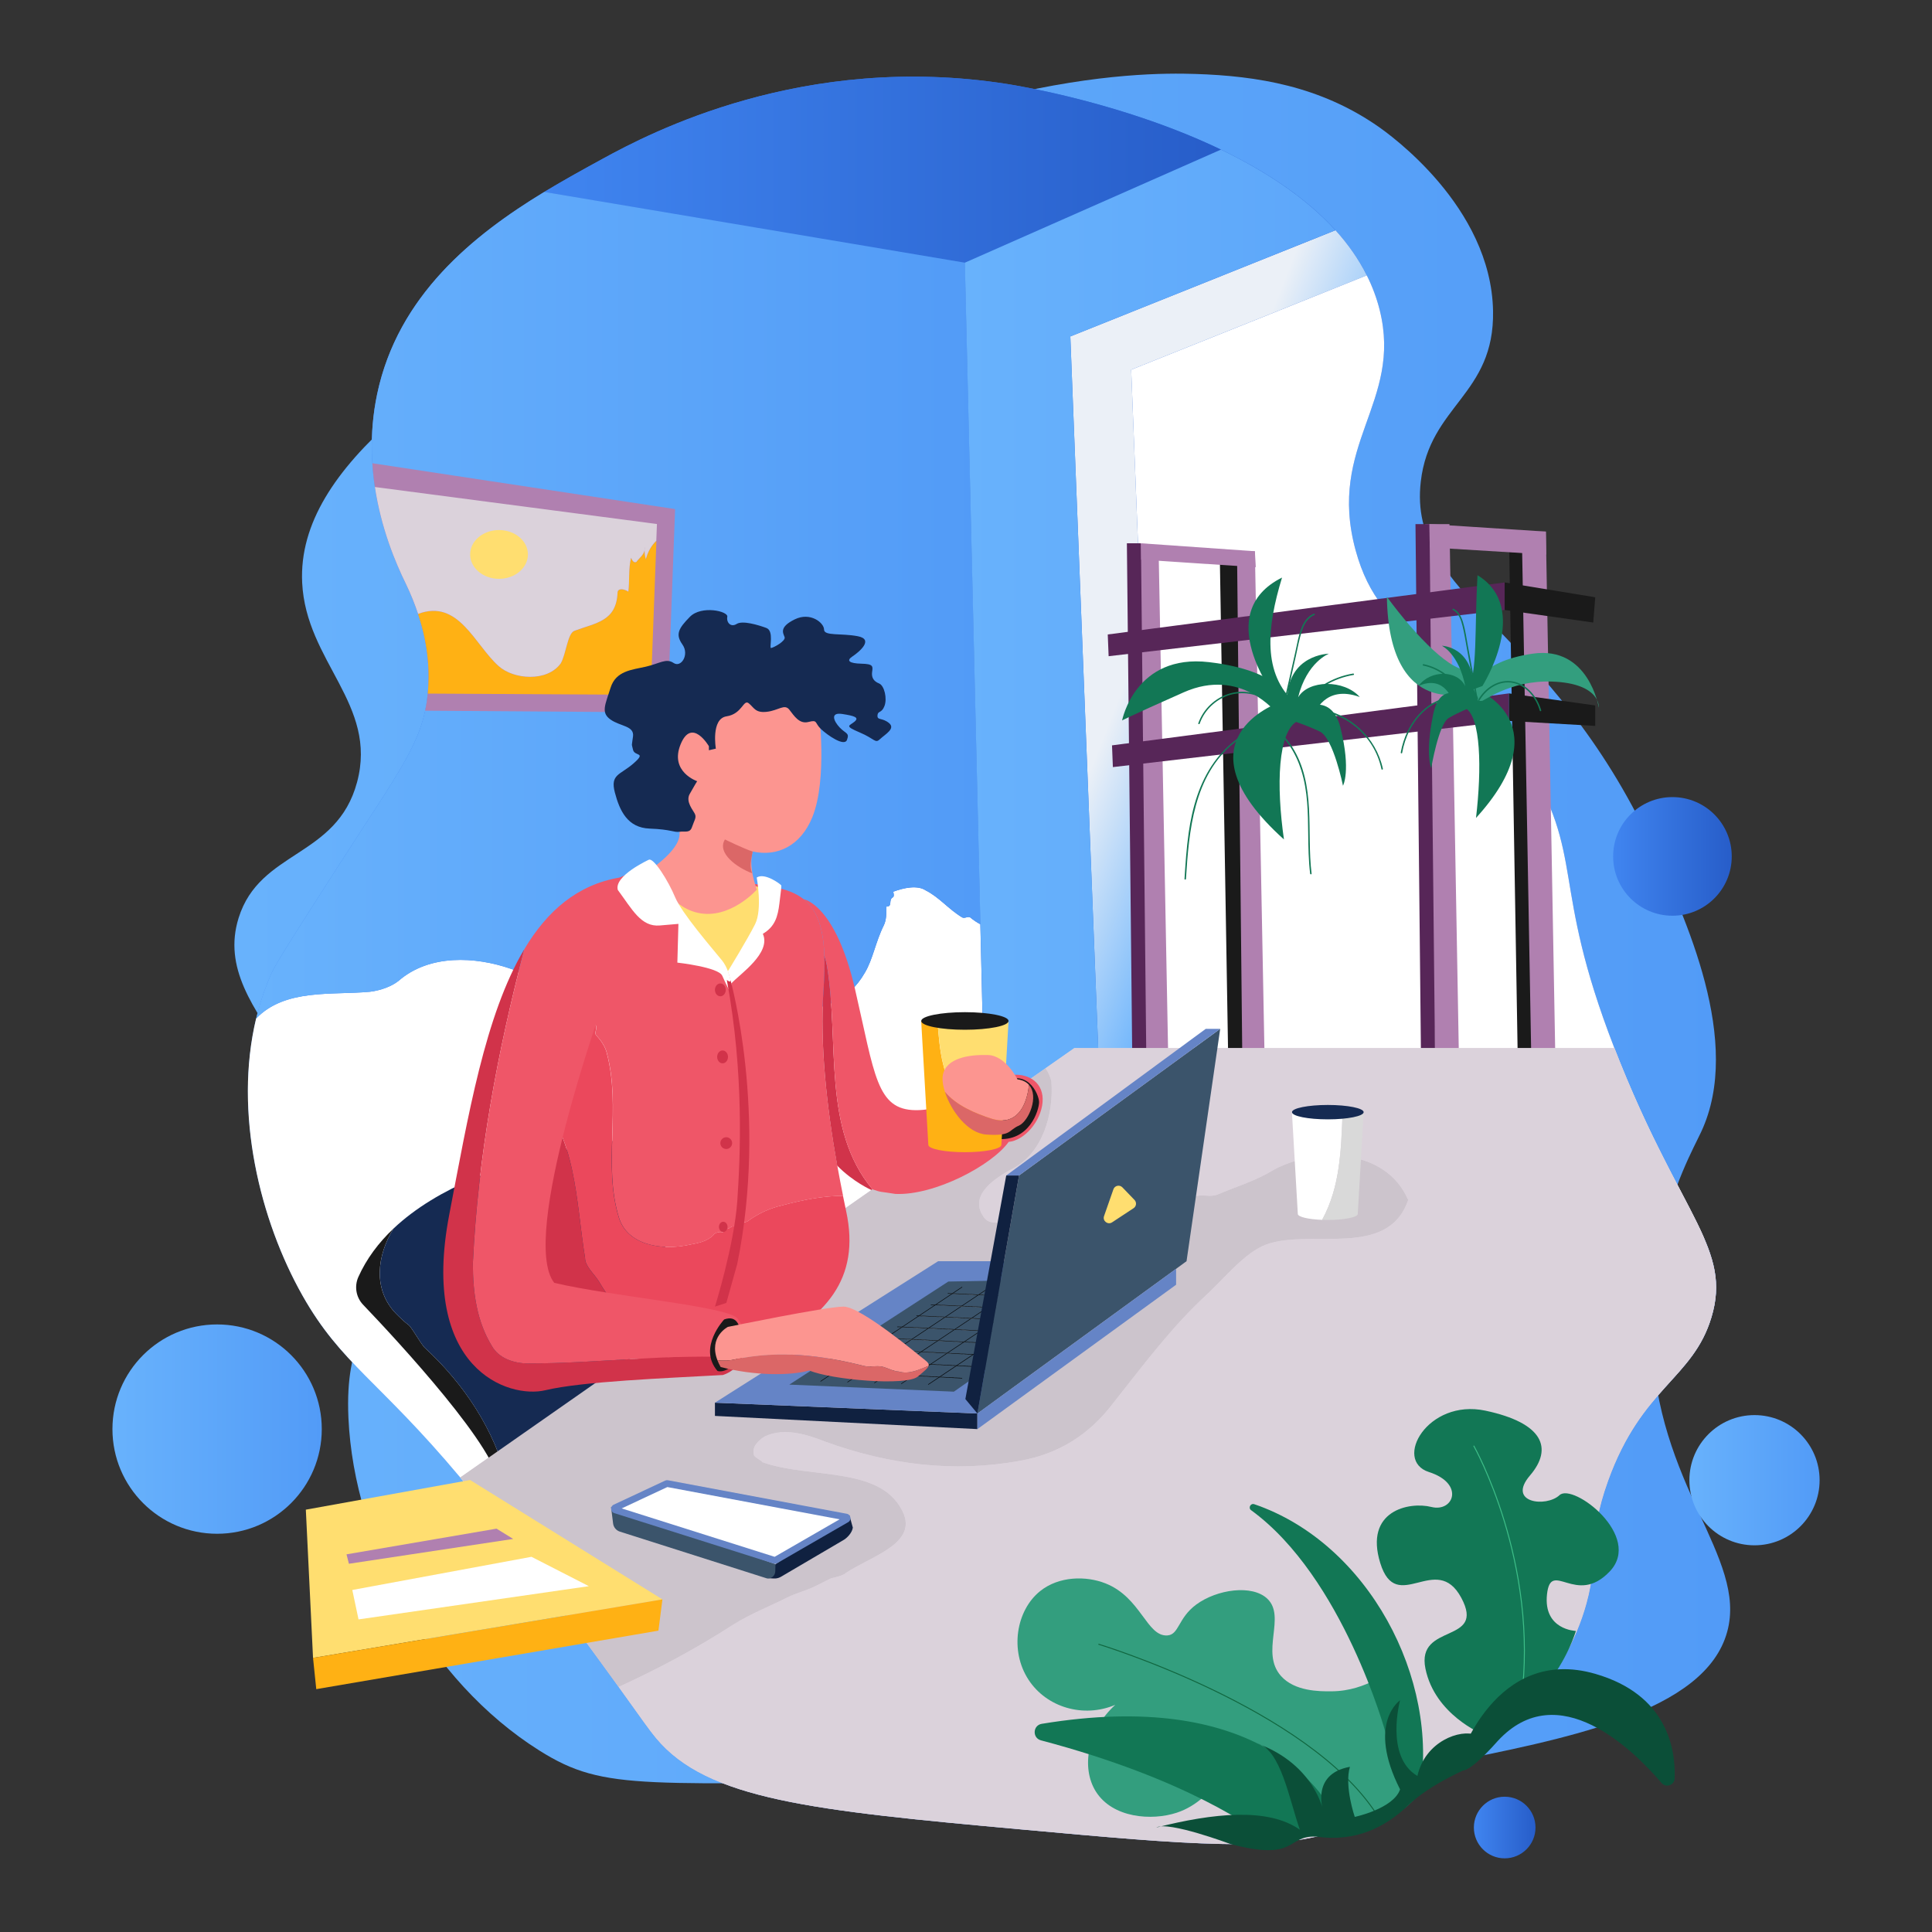 <?xml version="1.0" encoding="utf-8"?>
<!-- Generator: Adobe Illustrator 22.0.0, SVG Export Plug-In . SVG Version: 6.00 Build 0)  -->
<svg version="1.1" id="Layer_1" xmlns="http://www.w3.org/2000/svg" xmlns:xlink="http://www.w3.org/1999/xlink" x="0px" y="0px"
	 viewBox="0 0 4000 4000" style="enable-background:new 0 0 4000 4000;" xml:space="preserve">
<rect x="0" y="0" width="4000" height="4000" fill="#333333" stroke="none"/>
<style type="text/css">
	.st0{fill:url(#SVGID_1_);}
	.st1{fill:url(#SVGID_2_);}
	.st2{fill:url(#SVGID_3_);}
	.st3{fill:url(#SVGID_4_);}
	.st4{fill:url(#SVGID_5_);}
	.st5{fill:url(#SVGID_6_);}
	.st6{fill:url(#SVGID_7_);}
	.st7{fill:#FFFFFF;}
	.st8{fill:url(#SVGID_8_);}
	.st9{fill:#B080B0;}
	.st10{fill:#DBD2DB;}
	.st11{fill:#FFB114;}
	.st12{fill:#FFDE70;}
	.st13{fill:url(#SVGID_9_);}
	.st14{fill:url(#SVGID_10_);}
	.st15{fill:#572658;}
	.st16{fill:#1A1A1A;}
	.st17{fill:#152A52;}
	.st18{fill:#CCC4CC;}
	.st19{fill:#102140;}
	.st20{fill:#3B546B;}
	.st21{fill:#6584C6;}
	.st22{fill:#FFFFFF;stroke:#000000;stroke-miterlimit:10;}
	.st23{fill:#D9D9D9;}
	.st24{fill:#D1334A;}
	.st25{fill:#EB485C;}
	.st26{fill:#EF5668;}
	.st27{fill:#FC9590;}
	.st28{fill:#DB6767;}
	.st29{fill:#339E7E;}
	.st30{fill:#127755;}
	.st31{fill:none;stroke:#3DBE88;stroke-width:2;stroke-linecap:round;stroke-linejoin:round;stroke-miterlimit:10;}
	.st32{fill:#0B4F38;}
	.st33{fill:none;stroke:#10663F;stroke-width:2;stroke-linecap:round;stroke-linejoin:round;stroke-miterlimit:10;}
</style>
<g>
	<linearGradient id="SVGID_1_" gradientUnits="userSpaceOnUse" x1="485.258" y1="1922.861" x2="3582.162" y2="1922.861">
		<stop  offset="0" style="stop-color:#68B2FC"/>
		<stop  offset="1" style="stop-color:#529BF7"/>
	</linearGradient>
	<path class="st0" d="M494,1900.6c-63.8,204.8,243.1,333.1,269.3,700.2c11.9,166.7-49.7,163-41.9,335.1
		c11.9,261.5,166.7,544.4,395,688.2c139.7,88,213.9,65.3,867.7,65.8c583.2,0.5,708.9,18.7,987.4-35.9
		c278.2-54.6,558.7-109.6,604.4-275.3c42.7-154.9-148.4-303.4-155.6-610.4c-2.3-99.8,15.5-185.8,18-197.5
		c25.1-117.8,68.4-194.4,83.8-227.4c86.8-185.7-32-442-101.7-592.5c-211.4-456.1-506.6-514.8-478.8-754
		c18.4-158.2,152.8-179,149.6-353.1c-4-216.4-215-366.2-239.4-383c-119.2-82.2-247.8-103.6-377-107.7
		c-116.3-3.7-554.2-3.7-1196.9,395c-348,215.8-664.2,412-652.3,658.3c8,164.2,156.9,251.7,113.7,412.9
		C697.2,1776.4,537.9,1759.6,494,1900.6z"/>
	<linearGradient id="SVGID_2_" gradientUnits="userSpaceOnUse" x1="3339.801" y1="1773.053" x2="3585.446" y2="1773.053">
		<stop  offset="0" style="stop-color:#4085F0"/>
		<stop  offset="1" style="stop-color:#275DC9"/>
	</linearGradient>
	<circle class="st1" cx="3462.6" cy="1773.1" r="122.8"/>
	<linearGradient id="SVGID_3_" gradientUnits="userSpaceOnUse" x1="232.74" y1="2958.833" x2="666.196" y2="2958.833">
		<stop  offset="0" style="stop-color:#68B2FC"/>
		<stop  offset="1" style="stop-color:#529BF7"/>
	</linearGradient>
	<circle class="st2" cx="449.5" cy="2958.8" r="216.7"/>
	<linearGradient id="SVGID_4_" gradientUnits="userSpaceOnUse" x1="3051.456" y1="3783.662" x2="3179.133" y2="3783.662">
		<stop  offset="0" style="stop-color:#4085F0"/>
		<stop  offset="1" style="stop-color:#275DC9"/>
	</linearGradient>
	<circle class="st3" cx="3115.3" cy="3783.7" r="63.8"/>
	<linearGradient id="SVGID_5_" gradientUnits="userSpaceOnUse" x1="3497.675" y1="3064.584" x2="3767.26" y2="3064.584">
		<stop  offset="0" style="stop-color:#68B2FC"/>
		<stop  offset="1" style="stop-color:#529BF7"/>
	</linearGradient>
	<circle class="st4" cx="3632.5" cy="3064.6" r="134.8"/>
	<g>
		<linearGradient id="SVGID_6_" gradientUnits="userSpaceOnUse" x1="513.31" y1="1988.318" x2="3553.057" y2="1988.318">
			<stop  offset="0" style="stop-color:#4085F0"/>
			<stop  offset="1" style="stop-color:#275DC9"/>
		</linearGradient>
		<path class="st5" d="M3543.3,2727.4c-38.4,127.6-143.7,143.8-214,338.5c-43.6,120.8-17.5,154.5-44.8,253.9
			c-85.3,310.4-470.3,454.5-507.7,467.9c-133.7,48.1-309.8,32-662,0c-432.4-39.3-650.7-61.6-756.6-189.1
			c-27.1-32.7-51.5-73.8-219-298.7c-38.8-52.1-74.8-99.9-89.6-119.5c-35.3-46.5-67.3-86.5-96.6-121.5
			c-168.3-200.7-246.5-234.8-326.4-376.3c-102.5-181.2-160-453.6-64.7-667c10-22.4,53.2-89.6,139.4-224
			c127.7-198.9,173.9-255,184.1-353.4c5.7-54.5,1.4-132.3-44.8-229c-37.9-77.1-95.1-224.9-59.7-393.2
			c55.2-262.3,297.4-394.7,467.9-487.8c95.7-52.3,414.7-220.5,836.2-154.3c51.1,8,683.2,114.2,771.5,467.9
			c48,192.4-109.7,278.2-49.8,497.7c53.5,196,193.5,180.2,348.4,428.1c130.6,209.1,52.5,254.8,187.3,602.3
			c3.8,9.7,7.7,19.6,11.8,29.8C3483.4,2520.2,3585.7,2586.6,3543.3,2727.4z"/>
		<linearGradient id="SVGID_7_" gradientUnits="userSpaceOnUse" x1="1126.846" y1="351.331" x2="2527.913" y2="351.331">
			<stop  offset="0" style="stop-color:#4085F0"/>
			<stop  offset="1" style="stop-color:#275DC9"/>
		</linearGradient>
		<path class="st6" d="M2527.9,309.8l-530.2,234.1l-870.8-146.5c42.3-25.7,83.9-48.4,121.9-69.2c95.7-52.3,414.7-220.5,836.2-154.3
			C2114,178.5,2330.2,214.7,2527.9,309.8z"/>
		<path class="st7" d="M1992,1899.4c-28-16.8-47.6-42-75.6-56c-16.8-11.2-44.8-5.6-67.2,2.8c0,0,2.8,8.4,0,11.2
			c-11.2,5.6,0,19.6-14,19.6c0,14,0,28-5.6,39.2c-16.8,33.6-22.4,70-39.2,97.9c-67.2,117.5-215.5,70-330.2,70
			c-50.4-2.8-100.7-16.8-151.1-16.8c-16.8-2.8-33.6-11.2-50.4-14c-28,0-53.2-5.6-81.1-8.4c-8.4-2.8-11.2-11.2-19.6-14
			c-36.4-5.6-70-14-100.7-25.2c-72.8-25.2-167.9-30.8-232.3,25.2c-14,11.2-36.4,19.6-58.8,22.4c-79.2,7.4-176-7-236,55.5
			c-46.7,195.1,8.1,418.1,96.2,573.8c80,141.4,158.1,175.6,326.4,376.3c16.6,19.8,34.1,41.2,52.5,64.4l1039.8-555l-15.4-654.7
			c-7.3-3.9-14.4-8.6-21.1-14.2C2003.2,1896.6,1997.6,1902.2,1992,1899.4z"/>
		<linearGradient id="SVGID_8_" gradientUnits="userSpaceOnUse" x1="530.389" y1="1253.097" x2="2029.897" y2="1253.097">
			<stop  offset="0" style="stop-color:#68B2FC"/>
			<stop  offset="1" style="stop-color:#529BF7"/>
		</linearGradient>
		<path class="st8" d="M1126.8,397.4c-147.3,89.4-303.1,214.8-346,418.6c-35.4,168.3,21.9,316.1,59.7,393.2
			c46.2,96.6,50.5,174.5,44.8,229c-10.2,98.4-56.5,154.5-184.1,353.4c-86.2,134.4-129.4,201.6-139.4,224
			c-13.4,30-23.8,61.2-31.5,93.2c60-62.5,156.8-48,236-55.5c22.4-2.8,44.8-11.2,58.8-22.4c64.4-56,159.5-50.4,232.3-25.2
			c30.8,11.2,64.4,19.6,100.7,25.2c8.4,2.8,11.2,11.2,19.6,14c28,2.8,53.2,8.4,81.1,8.4c16.8,2.8,33.6,11.2,50.4,14
			c50.4,0,100.7,14,151.1,16.8c114.7,0,263,47.6,330.2-70c16.8-28,22.4-64.4,39.2-97.9c5.6-11.2,5.6-25.2,5.6-39.2
			c14,0,2.8-14,14-19.6c2.8-2.8,0-11.2,0-11.2c22.4-8.4,50.4-14,67.2-2.8c28,14,47.6,39.2,75.6,56c5.6,2.8,11.2-2.8,16.8,0
			c6.7,5.7,13.7,10.4,21.1,14.2l-32.2-1369.7L1126.8,397.4z"/>
		<path class="st9" d="M1397.7,1054L1382,1475l-501.8-3.6c2.3-10.7,4-21.6,5.2-33.1c0.1-0.8,0.2-1.6,0.2-2.5
			c5.3-54.3,0.5-131.3-45-226.5c-22.4-45.7-51.6-116.1-64.4-200.9c-2.4-16-4.2-32.4-5.3-49.3L1397.7,1054z"/>
		<path class="st10" d="M1334.5,1132.7c0,2.2,0,4.5,0.1,6.7C1334.9,1137.3,1334.9,1135.1,1334.5,1132.7z"/>
		<path class="st11" d="M1337.2,1157.9c-2.1-6.2-2.6-12.3-2.7-18.5c-1.8,10.1-12.2,17.1-16.8,24.1c-5.6,2.8-8.4-2.8-11.2-8.4
			c-5.6,22.4-2.8,47.6-5.6,70c-8.4-5.6-22.4-8.4-22.4,2.8c-2.8,58.8-44.8,61.6-89.5,78.4c-14,5.6-16.8,47.6-28,67.2
			c-28,39.2-97.9,33.6-128.7,5.6c-49.6-44.1-82.9-139.7-166.7-107.9c22.2,67.1,24.2,122.7,20.1,164.8l461.4,2.6l11.9-318.5
			C1349,1129.3,1341.5,1141.7,1337.2,1157.9z"/>
		<path class="st10" d="M776.2,1008.3c12.8,84.8,41.9,155.3,64.4,200.9c10.3,21.5,18.5,42.1,25,61.8
			c83.8-31.7,117.1,63.9,166.7,107.9c30.8,28,100.7,33.6,128.7-5.6c11.2-19.6,14-61.6,28-67.2c44.8-16.8,86.7-19.6,89.5-78.4
			c0-11.2,14-8.4,22.4-2.8c2.8-22.4,0-47.6,5.6-70c2.8,5.6,5.6,11.2,11.2,8.4c4.6-7,15-13.9,16.8-24.1c-0.1-2.2-0.1-4.5-0.1-6.7
			c0.5,2.4,0.4,4.6,0.1,6.7c0.1,6.2,0.7,12.3,2.7,18.5c4.2-16.1,11.8-28.6,21.6-38.1l1.3-34.7L776.2,1008.3z"/>
		<ellipse class="st12" cx="1033.2" cy="1147.9" rx="59.8" ry="50.5"/>
		<linearGradient id="SVGID_9_" gradientUnits="userSpaceOnUse" x1="2682.566" y1="1402.174" x2="2380.354" y2="1282.486">
			<stop  offset="0" style="stop-color:#68B2FC"/>
			<stop  offset="1" style="stop-color:#EBF0F7"/>
		</linearGradient>
		<path class="st13" d="M2342,765.4l57.6,1469.7l-124.8-36.4L2216,696.6L2765,476.7c25.9,28.6,47.9,59.7,64.8,93.4L2342,765.4z"/>
		<linearGradient id="SVGID_10_" gradientUnits="userSpaceOnUse" x1="1997.678" y1="1611.241" x2="3553.056" y2="1611.241">
			<stop  offset="0" style="stop-color:#68B2FC"/>
			<stop  offset="1" style="stop-color:#529BF7"/>
		</linearGradient>
		<path class="st14" d="M3543.3,2727.4c-24.7,82.1-77.2,118.1-130.2,185.3l-1367.9-344.4l-47.6-2024.4l530.2-234.1
			c89,42.8,174.3,97.7,237,166.9L2216,696.6l58.9,1502.2l124.8,36.4l1128.9,329.2c5.4,12.5,9.9,24.4,13.6,36.1
			C3555.5,2642.5,3557.3,2680.9,3543.3,2727.4z"/>
		<path class="st7" d="M3528.6,2564.4l-1128.9-329.2L2342,765.4l487.8-195.3c11.4,22.7,20.4,46.6,26.7,71.7
			c48,192.4-109.7,278.2-49.8,497.7c53.5,196,193.5,180.2,348.4,428.1c130.6,209.1,52.5,254.8,187.3,602.3
			c3.8,9.7,7.7,19.6,11.8,29.8C3428.9,2385.1,3494.7,2485.4,3528.6,2564.4z"/>
	</g>
	<g>
		<polygon class="st9" points="2419.6,2238.5 2369.8,2238.5 2348.8,1124.8 2398.6,1129.6 		"/>
		<polygon class="st9" points="2619.1,2238.5 2569.4,2238.5 2548.3,1141.3 2598.1,1141.3 		"/>
		<polygon class="st9" points="3020.7,2198.8 2970.9,2198.8 2951.1,1085.1 3000.9,1085.1 		"/>
		<polygon class="st15" points="2971.2,2198.8 2942.1,2198.8 2930.6,1085.1 2959.6,1085.1 		"/>
		<polygon class="st15" points="2373.8,2238.5 2344.7,2238.5 2333.1,1124.8 2362.2,1124.8 		"/>
		<polygon class="st16" points="3171.8,2213.5 3142.7,2213.5 3124.1,1104.6 3160.2,1099.8 		"/>
		<polygon class="st16" points="2572.2,2206.5 2543.1,2206.5 2525.4,1148.1 2561.2,1148.1 		"/>
		<polygon class="st9" points="3220.3,2198.8 3170.5,2198.8 3150.7,1100.6 3200.5,1100.6 		"/>
		<polygon class="st9" points="2362.2,1124.8 2598.1,1141.3 2599.9,1174.3 2362.6,1158.7 		"/>
		<polygon class="st9" points="3200.5,1100.6 2959.6,1085.1 2960.1,1133.3 3201.3,1148.1 		"/>
		<polygon class="st15" points="2293.5,1313.6 3115.3,1205.9 3115.3,1262.9 2295.3,1358.6 		"/>
		<polygon class="st15" points="2302.3,1543.2 3124.1,1435.6 3124.1,1492.6 2304.1,1588.2 		"/>
		<polygon class="st16" points="3115.3,1205.9 3302.8,1236.6 3298.6,1288.9 3115.3,1262.9 		"/>
		<polygon class="st16" points="3124.1,1435.6 3302.8,1460.6 3302.8,1502.9 3124.1,1492.6 		"/>
	</g>
	<path class="st10" d="M3543.3,2727.4c-38.4,127.6-143.7,143.8-214,338.5c-43.6,120.8-17.5,154.5-44.8,253.9
		c-85.3,310.4-470.3,454.5-507.7,467.9c-133.7,48.1-309.8,32-662,0c-432.4-39.3-650.7-61.6-756.6-189.1
		c-27.1-32.7-51.5-73.8-219-298.7c-38.8-52.1-74.8-99.9-89.6-119.5c-35.3-46.5-67.3-86.5-96.6-121.5l1271.3-888.9h1118.1
		c3.8,9.7,7.7,19.6,11.8,29.8C3483.4,2520.2,3585.7,2586.6,3543.3,2727.4z"/>
	<path class="st16" d="M878.3,2789.3c-11.2-14-19.6-30.8-30.8-44.8c-11.2-8.4-19.6-16.8-28-25.2c-48.1-50.1-38.8-120.2-5-175.5
		c-30.5,28.9-55.6,62.1-72.6,100.1c-8.6,19.3-4.8,42,9.8,57.3c71,74.3,285.8,305.6,281.5,377.5c5.9-3.9,11.7-7.8,17.4-11.6
		C1023.6,2960.7,961.5,2865.5,878.3,2789.3z"/>
	<path class="st17" d="M1382,2349.6c0,0-383.1,19.5-567.5,194.2c-33.8,55.3-43,125.4,5,175.5c8.4,8.4,16.8,16.8,28,25.2
		c11.2,14,19.6,30.8,30.8,44.8c83.1,76.2,145.3,171.5,172.3,277.9c212.3-140.8,320.9-203.9,320.9-203.9L1382,2349.6z"/>
	<path class="st18" d="M1631.1,3306.9c16.8-8.4,39.2-14,56-22.4c11.2-5.6,22.4-11.2,33.6-16.8c11.2-2.8,25.2-5.6,30.8-11.2
		c50.4-33.6,142.7-58.8,120.3-120.3c-42-103.5-193.1-72.8-293.8-109.1c0-2.8-14-8.4-16.8-14c-5.6-16.8,8.4-30.8,22.4-39.2
		c42-19.6,89.5-2.8,125.9,11.2c131.5,47.6,265.8,64.4,402.9,39.2c78.4-14,142.7-53.2,193.1-120.3c64.4-81.1,120.3-156.7,193.1-223.9
		c39.2-36.4,78.4-86.7,123.1-103.5c92.3-33.6,251.8,30.8,293.8-92.3c-47.6-109.1-193.1-109.1-279.8-61.6
		c-36.4,22.4-75.6,33.6-114.7,50.4c-14,5.6-28,0-42,2.8c-36.4,8.4-70,5.6-103.5,16.8c-14,2.8-30.8,5.6-44.8,5.6
		c-78.4,5.6-151.1,14-229.5,28c-22.4,2.8-47.6,11.2-61.6-2.8c-36.4-44.8,14-81.1,56-103.5c61.6-30.8,86.7-111.9,81.1-181.9
		c-1.8-7.1-5.8-17.5-12-26.4L953,3058.9c29.3,35,61.4,75,96.6,121.5c14.8,19.5,50.8,67.4,89.6,119.5
		c67,89.9,111.1,150.4,141.6,192.8c80.7-37.1,157-77.2,238.3-129.7C1555.5,3340.5,1591.9,3326.5,1631.1,3306.9z"/>
	<path class="st10" d="M3354.2,2199.8c-4.1-10.2-8-20.1-11.8-29.8H2224.3l-59.6,41.7c6.3,8.8,10.3,19.3,12,26.4
		c5.6,70-19.6,151.1-81.1,181.9c-42,22.4-92.3,58.8-56,103.5c14,14,39.2,5.6,61.6,2.8c78.4-14,151.1-22.4,229.5-28
		c14,0,30.8-2.8,44.8-5.6c33.6-11.2,67.2-8.4,103.5-16.8c14-2.8,28,2.8,42-2.8c39.2-16.8,78.4-28,114.7-50.4
		c86.7-47.6,232.3-47.6,279.8,61.6c-42,123.1-201.5,58.8-293.8,92.3c-44.8,16.8-83.9,67.2-123.1,103.5
		c-72.8,67.2-128.7,142.7-193.1,223.9c-50.4,67.2-114.7,106.3-193.1,120.3c-137.1,25.2-271.4,8.4-402.9-39.2
		c-36.4-14-83.9-30.8-125.9-11.2c-14,8.4-28,22.4-22.4,39.2c2.8,5.6,16.8,11.2,16.8,14c100.7,36.4,251.8,5.6,293.8,109.1
		c22.4,61.6-70,86.7-120.3,120.3c-5.6,5.6-19.6,8.4-30.8,11.2c-11.2,5.6-22.4,11.2-33.6,16.8c-16.8,8.4-39.2,14-56,22.4
		c-39.2,19.6-75.6,33.6-111.9,56c-81.3,52.4-157.6,92.6-238.3,129.7c45.8,63.6,61.1,86.3,77.4,105.9
		c105.9,127.5,324.2,149.8,756.6,189.1c352.2,32,528.3,48.1,662,0c37.4-13.4,422.4-157.5,507.7-467.9
		c27.3-99.3,1.2-133.1,44.8-253.9c70.3-194.6,175.7-210.9,214-338.5C3585.7,2586.6,3483.4,2520.2,3354.2,2199.8z"/>
	<g>
		<path class="st19" d="M1758.7,3137.5l7,25.3c-1.5,10.6-11.9,22-21.4,26.9l-128.4,75.4c-4.4,2.3-9.3,3.3-14.2,3l-15.6-0.8
			l19.5-28.9L1758.7,3137.5z"/>
		<path class="st20" d="M1283.5,3171.1l302.4,96.2c9.3,3,18.9-3.9,19.2-13.7l0.4-15.2l-340.4-118.5l4.2,34
			C1270.2,3162,1275.8,3168.7,1283.5,3171.1z"/>
		<path class="st21" d="M1382.8,3064.7l370.4,69.4c8.5,1.6,10.5,13,3,17.3l-147.1,84.9c-2.3,1.3-5,1.6-7.5,0.8l-329.9-104.4
			c-8.1-2.6-8.9-13.8-1.1-17.4l106.6-49.9C1378.9,3064.6,1380.9,3064.4,1382.8,3064.7z"/>
		<polygon class="st7" points="1287.1,3123 1381.7,3078.8 1738.3,3145.6 1603.8,3223.2 		"/>
	</g>
	<g>
		<polygon class="st12" points="973.3,3064.2 1371.5,3311.4 648.1,3432.5 633.2,3125.6 		"/>
		<polygon class="st7" points="729.4,3291.9 742.3,3352.8 1219.1,3284 1100.4,3223.2 		"/>
		<polygon class="st9" points="722.4,3237.6 1062.5,3186.2 1028,3164.9 717.4,3218.1 		"/>
		<polygon class="st11" points="1363.2,3376.1 654.8,3497.2 648.1,3432.5 1371.5,3311.4 		"/>
	</g>
	<g>
		<g>
			<g>
				<polygon class="st19" points="1480.2,2904.1 2023.6,2926.5 2023.6,2958.8 1480.2,2931.5 				"/>
			</g>
			<g>
				<polygon class="st21" points="1942.3,2611.2 1480.2,2904.1 2023.6,2926.5 2446.7,2611.2 				"/>
			</g>
			<polygon class="st20" points="1963.4,2653.3 1634.2,2866.7 1974.9,2881.3 2311.2,2646.6 			"/>
			<g>
				<line class="st22" x1="1992.1" y1="2664.6" x2="1698.8" y2="2860"/>
				<line class="st22" x1="2047.8" y1="2666.2" x2="1754.5" y2="2861.7"/>
				<line class="st22" x1="2103.5" y1="2667.9" x2="1810.2" y2="2863.3"/>
				<line class="st22" x1="2159.1" y1="2669.5" x2="1865.9" y2="2865"/>
				<line class="st22" x1="2214.8" y1="2671.2" x2="1921.6" y2="2866.6"/>
				<path class="st22" d="M1737.9,2815.8c3.3-0.7,290.4,14.1,290.4,14.1"/>
				<path class="st22" d="M1777.7,2792.9c3.3-0.7,290.4,14.1,290.4,14.1"/>
				<path class="st22" d="M1817.6,2770c3.3-0.7,290.4,14.1,290.4,14.1"/>
				<path class="st22" d="M1857.5,2747.1c3.3-0.7,290.4,14.1,290.4,14.1"/>
				<path class="st22" d="M1897.4,2724.3c3.3-0.7,290.4,14.1,290.4,14.1"/>
				<path class="st22" d="M1927.2,2701.4c3.3-0.7,290.4,14.1,290.4,14.1"/>
				<path class="st22" d="M1962.2,2678c3.3-0.7,290.4,14.1,290.4,14.1"/>
				<path class="st22" d="M1701.7,2839.3c3.3-0.7,290.4,14.1,290.4,14.1"/>
			</g>
			<polygon class="st20" points="2109.8,2433.7 2023.6,2926.5 2456.6,2611.2 2526.3,2130.1 			"/>
			<path class="st12" d="M2285.8,2517.8l19.4-55.5c2.7-7.8,12.8-10,18.6-4l25.1,26.1c4.8,5,3.9,13.2-1.9,17l-44.5,29.3
				C2293.6,2536.6,2282.3,2527.8,2285.8,2517.8z"/>
			<g>
				<polygon class="st21" points="2023.6,2958.8 2435,2659.9 2435,2626.9 2023.6,2926.5 				"/>
			</g>
			<g>
				<polygon class="st19" points="2109.8,2433.7 2083.3,2433.7 1998.7,2896.6 2023.6,2926.5 				"/>
			</g>
			<g>
				<polygon class="st21" points="2526.3,2130.1 2496.4,2130.1 2083.3,2433.7 2109.8,2433.7 				"/>
			</g>
		</g>
	</g>
	<path class="st7" d="M2674.8,2302.6l12.2,210.7c0,6.1,21.7,11.2,50.4,12.3c38.2-70.1,39-147,42.4-223H2674.8z"/>
	<path class="st23" d="M2779.7,2302.6c-3.3,76-4.2,152.8-42.4,223c3.8,0.1,7.7,0.2,11.7,0.2c34.3,0,62.1-5.6,62.1-12.5l12.2-210.7
		H2779.7z"/>
	<path class="st17" d="M2823.3,2302.6c0,8.2-33.2,14.9-74.2,14.9s-74.2-6.7-74.2-14.9c0-8.2,33.2-14.9,74.2-14.9
		S2823.3,2294.4,2823.3,2302.6z"/>
	<path class="st24" d="M1239.3,2652.1c-11.2-16.8-28-30.8-28-47.6c-19-116.3-17.9-256.7-104.1-337.6
		c-36.7,211.6-65.4,427.5,39.5,480.3c85.9,43.3,175.5,74,261.1,78.8C1339,2784.7,1280.9,2722.5,1239.3,2652.1z"/>
	<path class="st25" d="M1751.9,2507.7c-2.2-10.4-4.5-21.1-6.6-31.9c-41.8,0.1-83.6,8.4-125.4,19.6c-25.2,5.6-50.4,16.8-72.8,33.6
		c-5.6,2.8-19.6,0-16.8,11.2c-5.6,0-11.2-2.8-16.8,0c-5.6,5.6-14,2.8-16.8,11.2c-8.4-2.8-19.6,2.8-19.6,5.6
		c-14,14-33.6,16.8-47.6,19.6c-61.6,14-131.5,0-148.3-56c-33.6-109.1,5.6-226.7-25.2-341.4c-2.8-11.2-11.2-25.2-22.4-36.4
		c-2.8-5.6,2.8-14,0-19.6c-27.7-30-55.4-54.2-90.9-66.6c-9.4,65-22.9,137.4-35.5,210.2c86.2,81,85.1,221.4,104.1,337.6
		c0,16.8,16.8,30.8,28,47.6c41.6,70.4,99.7,132.5,168.5,173.9c60.2,3.4,118.5-6.1,172-33.2C1709.2,2727.4,1782.2,2649,1751.9,2507.7
		z"/>
	<path class="st26" d="M1705,2049.3c7-100.1-3-157.3-41.3-187.7c0,0,0,0,0,0c-16.7-13.3-38.8-21.4-67.3-25.8
		c-93.7-14.4-194.9-42.6-194.9-42.6s-222.3-19.1-254.7,234.8c-1.2,9.4-2.5,19-3.9,28.7c35.5,12.3,63.2,36.6,90.9,66.6
		c2.8,5.6-2.8,14,0,19.6c11.2,11.2,19.6,25.2,22.4,36.4c30.8,114.7-8.4,232.3,25.2,341.4c16.8,56,86.7,70,148.3,56
		c14-2.8,33.6-5.6,47.6-19.6c0-2.8,11.2-8.4,19.6-5.6c2.8-8.4,11.2-5.6,16.8-11.2c5.6-2.8,11.2,0,16.8,0
		c-2.8-11.2,11.2-8.4,16.8-11.2c22.4-16.8,47.6-28,72.8-33.6c41.8-11.1,83.6-19.5,125.4-19.6c-4.1-20.4-8.2-41.3-12-62.7
		C1711.9,2293.6,1697.1,2162.3,1705,2049.3z"/>
	<path class="st24" d="M1706.7,1978.3c0.8,20.9,0.1,44.4-1.7,71.1c-7.9,113,6.9,244.3,28.3,363.9c33.5,34.2,70.9,50.5,70.9,50.5
		c0.5-0.4,1.2-0.9,2.1-1.5c-104.8-125.4-68-303.5-94-462.1C1710.9,1992.8,1709.1,1985.5,1706.7,1978.3z"/>
	<path class="st26" d="M2097.9,2225.3c-33.5,2.4-120.8,74-202.1,73.2c-81.3-0.8-84.6-73.3-125.5-250.2
		c-40.4-174.9-105.1-186.4-106.6-186.6c28.1,22.3,41,59.1,43.1,116.7c2.4,7.2,4.2,14.5,5.5,21.9c26,158.7-10.8,336.7,94,462.1
		c19.6,6.8,14.9,4.1,47.5,9.5c81.1,3.6,199.8-59.2,234.5-107.7c33.2-3.3,66.9-42.9,70.2-82.1
		C2161.8,2242.6,2131.4,2223,2097.9,2225.3z"/>
	<path class="st12" d="M1382,1841.4c0,0,50.5,127.2,114.9,175.3c32.8-7.2,32.8-7.2,32.8-7.2s64.5-129.2,58.1-152.6
		c-6.4-23.4-29.4-22.7-29.4-22.7L1382,1841.4z"/>
	<path class="st27" d="M1558.4,1762.9c50.5,11.4,99.1-11.3,123.4-70.9c32.1-78.5,13.3-223.4,13.3-223.4l-169.2-28.8
		c0,0-134.9,71.9-134.9,76.3c0,4.4-1.1,170.3,0,173.7c1.1,3.3,19.9,12.2,15.5,42c-4.4,29.9-54.2,64.2-54.2,64.2s26.5,79.6,92.9,94
		c66.4,14.4,121.7-48.1,121.7-48.1C1558.2,1815.4,1551.4,1788.9,1558.4,1762.9z"/>
	<path class="st28" d="M1500.9,1738c0,0,39.7,19.5,57.4,25c-2.6,15.5-7.5,31.3-0.7,45.2C1527.5,1797.1,1483.2,1766.7,1500.9,1738z"
		/>
	<path class="st24" d="M1093.8,2822.8c-30.8,0-61.6-11.2-75.6-36.4c-30.8-50.4-39.2-109.1-39.2-170.7
		c10.5-221.2,50.8-437.4,106.8-651c-81.8,136.8-116.7,347-155.7,550.2c-61.4,320.2,122.8,381.6,199.1,363.4
		c76.3-18.3,248.9-24.9,367.6-31.5c19.5-6.4,32.6-19.8,39.8-36.1C1387.4,2801.7,1240.6,2822.8,1093.8,2822.8z"/>
	<path class="st26" d="M1526.3,2729c-24.4-24.9-259.4-44.8-378.8-73c-73-92.9,101.2-579,101.2-579l34.6-260.2
		c-87.8,14.7-150.4,69.2-197.5,148c-56,213.6-96.3,429.8-106.8,651c0,61.6,8.4,120.3,39.2,170.7c14,25.2,44.8,36.4,75.6,36.4
		c146.8,0,293.6-21.1,442.9-12.1C1548.3,2784.7,1544.4,2751.5,1526.3,2729z"/>
	<path class="st7" d="M1343.3,1780c0,0-72.5,33.2-64.2,62.5c29.9,40.4,48.1,76.9,86.8,73.6c38.7-3.3,38.7-3.3,38.7-3.3l-2.2,80.2
		c0,0,85.2,9.4,92.9,27.1c7.7,17.7,21.6,44.2,21.6,44.2s-0.6-49.6-22.1-75.9c-21.6-26.4-83.6-98.3-97.1-130.9
		C1384.2,1824.8,1353.3,1775,1343.3,1780z"/>
	<path class="st7" d="M1566.7,1816.8c0,0,12.2,65.5-3.3,96.5c-15.5,31-56.3,97.4-56.3,97.4s6.1,21,6.8,25.5
		c18.5-20,83.2-63.1,65.5-102.9c25.4-14.9,31-35.9,34.3-63c3.3-27.1,4.4-35.4,3.9-37.1C1617.1,1831.4,1583.7,1805.8,1566.7,1816.8z"
		/>
	<path class="st16" d="M2065,2247.3c0,0-86.7,81.9-2.2,110.6c69.1,7.2,88.5-60.3,88.5-76C2151.3,2266.1,2125.9,2204.2,2065,2247.3z"
		/>
	<path class="st11" d="M1989.2,2274.4c-38.7-38.7-43.9-102.4-48.3-160.6h-33.7l14.8,256.5c0,8.4,33.8,15.2,75.6,15.2
		c41.7,0,75.6-6.8,75.6-15.2l5.1-88.4C2049.7,2299.3,2009.1,2296.4,1989.2,2274.4z"/>
	<path class="st12" d="M1941,2113.8c4.3,58.1,9.6,121.9,48.3,160.6c19.8,22,60.4,25,89.1,7.5l9.7-168.1H1941z"/>
	<ellipse class="st16" cx="1997.7" cy="2113.8" rx="90.4" ry="18.2"/>
	<path class="st27" d="M2053.6,2316.3c50,15.4,72.2-24.7,76.7-70.3c-5.2-5.8-12.9-9.9-23.8-11.4c0,0-23.9-49.1-61.2-50.3
		c-37.3-1.1-85.9,5.5-93.1,40.9c-1.9,9.2-0.2,21.7,4.1,35.3C1979.5,2288.8,2020.4,2305.9,2053.6,2316.3z"/>
	<path class="st28" d="M2130.3,2246c-4.5,45.6-26.7,85.7-76.7,70.3c-33.2-10.5-74.1-27.5-97.3-55.9c12.3,38.8,46.8,86.1,86.1,88.6
		c53.1,3.4,44.2-8.8,67.5-18.7C2130.3,2320.5,2151.5,2269.5,2130.3,2246z"/>
	<path class="st16" d="M1499.3,2731.8c0,0-55.3,58.6-13.8,106.7c18.8,5.4,48.7-18.5,49.2-57
		C1535.2,2743.1,1525.3,2722.4,1499.3,2731.8z"/>
	<path class="st27" d="M1521.9,2814.4c92.3-19.6,179.1-8.4,268.6,14c14,2.8,28-2.8,42,2.8c8.4,2.8,19.6,8.4,28,8.4
		c22,6.6,42.2-4.1,62.1-11.7c1.1-3.8-1.2-7-6.9-11.5c-13.3-10.5-133.3-111.2-169.2-111.2s-239.5,42-239.5,42s-40.3,20.4-21.7,68.8
		C1497.4,2817.8,1510,2817.1,1521.9,2814.4z"/>
	<path class="st28" d="M1860.5,2839.6c-8.4,0-19.6-5.6-28-8.4c-14-5.6-28,0-42-2.8c-89.5-22.4-176.3-33.6-268.6-14
		c-12,2.7-24.5,3.4-36.6,1.7c1.7,4.5,3.9,9.2,6.7,14.1c68.6,18.3,144.9,18.3,183.6,7.2c45.4,19.4,200.8,32.6,224.5,12.7
		c13.5-11.3,20.9-17.2,22.4-22.2C1902.8,2835.5,1882.5,2846.2,1860.5,2839.6z"/>
	<path class="st24" d="M1512.3,2028.9c0,0,77.7,275.9,14.1,587.9c-22.6,80.7-22.6,80.7-22.6,80.7l-23.5,7.7c0,0,40-128.3,46.2-219
		c6.1-90.7,14.4-263.2-21.7-457.3C1514,2036.1,1512.3,2028.9,1512.3,2028.9z"/>
	<ellipse class="st24" cx="1496" cy="2188.2" rx="11.2" ry="13.3"/>
	<path class="st24" d="M1502.6,2049.4c0,7.3-5,13.3-11.2,13.3c-6.2,0-11.2-5.9-11.2-13.3c0-7.3,5-13.3,11.2-13.3
		C1497.6,2036.1,1502.6,2042,1502.6,2049.4z"/>
	<path class="st24" d="M1515.8,2366.7c0,6.7-5.5,12.2-12.2,12.2c-6.7,0-12.2-5.5-12.2-12.2s5.5-12.2,12.2-12.2
		C1510.3,2354.5,1515.8,2359.9,1515.8,2366.7z"/>
	<path class="st24" d="M1506.3,2540.1c0,5.8-4,10.6-8.9,10.6c-4.9,0-8.9-4.7-8.9-10.6c0-5.8,4-10.6,8.9-10.6
		C1502.3,2529.5,1506.3,2534.3,1506.3,2540.1z"/>
	<path class="st17" d="M1443.4,1617.4c0,0-57.5-19.4-34.3-76.3s58.6,3.9,58.6,3.9v8.3l14.4-3.3c0,0-10.5-61.9,22.1-66.9
		c32.6-5,34.8-35.9,45.9-27.1c11.1,8.8,13.3,20.5,37.6,17.7c24.3-2.8,36.5-17.1,46.5-4.4c10,12.7,20.5,30.4,39.8,25.4
		c19.4-5,12.2,1.7,25.4,14.4c13.3,12.7,48.7,37.6,54.2,22.7c5.5-14.9-2.2-12.2-14.9-25.4c-12.7-13.3-20.5-32.1,5-28.2
		c25.4,3.9,35.9,7.2,25.4,16c-10.5,8.8-22.1,8.3,10.5,22.1c32.6,13.8,32.1,23.8,42.6,13.8c10.5-10,32.6-21.6,18.3-33.2
		c-14.4-11.6-24.3-5-23.8-15.5c0.6-10.5,8.3-3.9,14.4-19.4c6.1-15.5,0-42.6-11.1-47c-11.1-4.4-16-12.2-14.4-23.8
		c1.7-11.6,2.8-16.6-22.1-17.1c-24.9-0.6-32.1-6.1-18.8-14.9c13.3-8.8,45.9-35.4,11.1-42c-34.8-6.6-69.7,0-69.7-13.8
		s-28.2-37.1-60.8-21c-32.6,16-24,28.2-20.9,36.5c3.2,8.3-24,22.7-28.1,22.7c-4.1,0,6.9-35.4-9.7-41.5c-16.6-6.1-49.2-16-61.4-8.3
		c-12.2,7.7-21.6-3.1-19.4-14.8c2.2-11.7-53.6-24.2-77.4,0c-23.8,24.2-30.4,36.4-15.5,57.4c14.9,21-2.8,48.7-18.3,38.2
		c-15.5-10.5-28.8,1.1-57.5,7.7c-28.8,6.6-61.9,8.3-73,43.7c-11.1,35.4-20.5,51.4,0,65.8c20.5,14.4,49.2,12.7,46.5,34.8
		c-2.8,22.1-3.3,13.3,0,27.7c3.3,14.4,28.8,3.9,1.1,28.2c-27.7,24.3-48.7,22.1-38.7,60.3c10,38.2,26.5,73,71.9,74.7
		c45.4,1.7,49.8,8.3,61.9,6.6c12.2-1.7,21.6,3.3,26-10c4.4-13.3,9.4-18.8,6.1-26.5c-3.3-7.7-19.9-25.4-11.1-41.5
		C1436.8,1627.9,1443.4,1617.4,1443.4,1617.4z"/>
	<path class="st29" d="M2309,3529.7c-66.1,28-142.2,5.2-179.5-51.9c-39.6-60.5-25.5-143.8,23.9-183.5c39-31.4,95.4-32,135.6-16
		c73.5,29.2,85.1,110.2,127.7,107.7c24.6-1.4,21.9-35.8,59.8-63.8c43-31.8,116.3-42.2,147.6-12c39,37.6-15.2,110.8,27.9,159.6
		c28.5,32.2,80.1,32,103.7,31.9c80.6-0.3,114.1-49.3,139.6-31.9c27.6,18.8-6.2,79.8,19.9,179.5c7.2,27.5,16.7,49.2,23.9,63.8
		c-11.4,13.6-29.6,32.2-55.9,47.9c-84.8,50.6-213.4,46.9-263.3-16c-35.7-44.9-15.6-100.2-39.9-107.7
		c-31.9-9.9-58.4,87.6-143.6,115.7c-51.5,17-132.8,11.4-167.6-43.9C2237.9,3659.7,2251.5,3582.1,2309,3529.7z"/>
	<path class="st30" d="M3069.3,3590.2c0,0-98.6-39.9-118.1-135.6c-19.5-95.8,126.1-49.9,74.2-146.6s-133.7,37.5-167.6-71.5
		c-33.9-109,59.8-128,105.7-116.5c45.9,11.5,69.7-48.4-5-72.3c-74.7-23.9-2.9-152.4,116.8-127.1c119.7,25.4,140.7,77.8,92.3,134.3
		c-48.4,56.6,33.4,66.6,61.3,40.6c27.9-25.9,173.5,85.1,103.7,158.2c-69.8,73.2-121.7-26.6-129.7,47.2s59.8,75.8,59.8,75.8
		s-18,62.1-64.9,115.8C3151,3546.3,3091.2,3640,3069.3,3590.2z"/>
	<path class="st31" d="M3051.5,2993.9c0,0,136.2,241.1,97.8,528.5c-0.4,3.2-0.9,6.4-1.3,9.6"/>
	<path class="st30" d="M2868.5,3586.8c0,0-87.6-321.3-278.2-460.1c-6.5-4.7-1.1-15,6.5-12.4c235.6,80.3,384.2,361.4,342.6,598.9
		C2895.1,3633.4,2868.5,3586.8,2868.5,3586.8z"/>
	<path class="st30" d="M2768,3766.9c-33.1-67.1-171.4-270.5-611.2-197.9c-18.6,3.1-19.8,29.3-1.6,34.2
		c302.1,79.8,443.6,183.3,473.4,207.2c4,3.2,9.2,4.5,14.2,3.5l112.9-22C2767,3789.5,2773.1,3777.2,2768,3766.9z"/>
	<path class="st32" d="M3020.7,3644.3c0,0,74.7-238.7,282.1-178.8c149.8,43.2,166.6,156.8,164.4,216.5c-0.5,14.1-18.1,20.1-27.2,9.4
		c-57.7-67.6-213.9-222.5-338.9-87.1c-78.6,88.6-80.2,55.1-80.2,55.1"/>
	<path class="st33" d="M2274.9,3404.3c0,0,433.8,132.2,575.6,352.5"/>
	<path class="st32" d="M2547.6,3817.9c0,0-128.7-48.2-153.6-34.2c117.7-29.9,231.4-41.9,297.2,4.5c-21.9-62.3-39.5-165.9-87.6-178.4
		c119.5,44.3,136.4,141,136.4,141s-27.9-77.8,54.9-92.8c-12,39.9,10,103.7,10,103.7s80-16.9,93.8-56.9c-69.8-137.6,0-184.5,0-184.5
		s-31.9,116.7,35.9,156.6c16-71.8,88.8-97.7,121.7-84.8c-18,38.9-13.5,67.5-13.5,67.5s-80.6,33.1-127.3,78.1
		c-46.7,45-108.5,76.7-190.3,64.8C2662.3,3799.6,2687.2,3854.6,2547.6,3817.9z"/>
	<g>
		<path class="st30" d="M2647,1455.1c0,0-218.1,76.4,11.3,282.9c-16-110.7-13.3-225.7,29.3-245.7
			C2678.3,1465.7,2647,1455.1,2647,1455.1z"/>
		<path class="st30" d="M2642.9,1476.2c0,0-73.8-95.3-192-42.9c-118.2,52.4-127.7,58.3-127.7,58.3s26.9-138.6,180-120.7
			c153.1,18,166.1,80.8,166.1,80.8S2664.3,1480.2,2642.9,1476.2z"/>
		<path class="st30" d="M2672.3,1479.2c0,0,81-61.3,103.1,27.9c22.1,89.3,5.1,119.7,5.1,119.7s-19.9-98.7-47.9-112.2
			c-27.9-13.5-58.3-22.9-58.3-22.9L2672.3,1479.2z"/>
		<path class="st30" d="M2680.9,1455.1c-66.8-60.2-58.6-154.4-26.6-259.3c-147.9,73.9-13.5,247.5-13.5,247.5L2680.9,1455.1z"/>
		<path class="st30" d="M2721.5,1478.3c0,0,20.6-61.8,93.8-35.2c-32.6-36.6-106.4-35.9-127.7,0.7c18-73.1,63.8-90.4,63.8-90.4
			s-86.1,1.2-86.5,97c-12.6,20.7-12.6,20.7-12.6,20.7l19.9,11.3L2721.5,1478.3z"/>
		<g>
			<g>
				<path class="st30" d="M2623.1,1501.9c-45.2,9.5-82.9,39.3-109.4,76.2c-30.8,42.9-45.3,94.5-52.7,146.2
					c-4.5,31.6-6.6,63.5-8.6,95.4c-0.1,1.9,2.9,1.9,3,0c6.3-100.1,15.9-214.1,100.1-281.9c20-16.1,43.2-27.8,68.4-33
					C2625.8,1504.4,2625,1501.5,2623.1,1501.9L2623.1,1501.9z"/>
			</g>
		</g>
		<g>
			<g>
				<path class="st30" d="M2630.3,1504.9c32.4,20.5,52.7,54.5,64,90.5c13.3,42.4,13.7,87.1,14.2,131.1c0.3,27.5,0.7,55,4,82.3
					c0.2,1.9,3.2,1.9,3,0c-10.7-87.4,9.8-184.1-40.3-262.6c-11.2-17.6-25.7-32.7-43.3-43.9
					C2630.2,1501.2,2628.7,1503.8,2630.3,1504.9L2630.3,1504.9z"/>
			</g>
		</g>
		<g>
			<g>
				<path class="st30" d="M2651.9,1474.1c-15.9-22.8-41.4-37.9-69-41.3c-28.1-3.4-56.3,6.6-76.8,26c-11.4,10.7-20,24-25.2,38.7
					c-0.6,1.8,2.3,2.6,2.9,0.8c8.7-25,28.3-45.5,52.5-55.9c25.3-10.9,54.4-9.1,78.8,3.5c13.6,7,25.4,17.2,34.2,29.7
					C2650.4,1477.2,2653,1475.7,2651.9,1474.1L2651.9,1474.1z"/>
			</g>
		</g>
		<g>
			<g>
				<path class="st30" d="M2656.7,1474.9c8.7-38.8,17.5-77.6,26.2-116.3c3.8-17,6.8-34.5,12.2-51.2c4.4-13.9,11.7-28.2,26-33.9
					c1.8-0.7,1-3.6-0.8-2.9c-12.6,5-20.3,15.9-25.2,28.1c-6.7,16.3-9.4,34.3-13.3,51.4c-9.3,41.4-18.6,82.7-28,124.1
					C2653.4,1475.9,2656.3,1476.7,2656.7,1474.9L2656.7,1474.9z"/>
			</g>
		</g>
		<g>
			<g>
				<path class="st30" d="M2704.3,1464.5c0.4-21,24-36.3,40.1-45.9c17.8-10.6,37.5-17.8,57.9-21.2c1.9-0.3,1.1-3.2-0.8-2.9
					c-22.3,3.7-43.8,11.9-62.9,24.1c-15.9,10.1-36.9,25-37.3,45.8C2701.2,1466.4,2704.2,1466.4,2704.3,1464.5L2704.3,1464.5z"/>
			</g>
		</g>
		<g>
			<g>
				<path class="st30" d="M2674.7,1472.7c64.5-13.9,132.1,15,166.3,71.4c9.1,14.9,15.5,31.3,19.2,48.3c0.4,1.9,3.3,1.1,2.9-0.8
					c-14-64.4-67.4-114.6-132.7-123.8c-18.8-2.7-38-2-56.6,2C2672.1,1470.2,2672.9,1473.1,2674.7,1472.7L2674.7,1472.7z"/>
			</g>
		</g>
	</g>
	<g>
		<path class="st30" d="M3064.5,1431.3c0,0,165.5,70.8-8.6,262.2c12.1-102.6,10.1-209.2-22.2-227.7
			C3040.8,1441.2,3064.5,1431.3,3064.5,1431.3z"/>
		<path class="st29" d="M3044.7,1432.7c0,0-169.2,61.7-173.3-197c61.4,83.1,135.9,159.4,172.1,150.8
			C3055.2,1409.3,3044.7,1432.7,3044.7,1432.7z"/>
		<path class="st29" d="M3067.6,1450.9c0,4.6,56.2-43,145.7-39.8c101.9,3.7,96.9,54.1,96.9,54.1s-20.4-128.5-136.6-111.9
			c-116.2,16.6-126,74.9-126,74.9S3051.4,1454.6,3067.6,1450.9z"/>
		<path class="st30" d="M3045.3,1453.7c0,0-61.5-56.9-78.2,25.9c-16.8,82.7-3.9,110.9-3.9,110.9s15.1-91.5,36.3-104
			c21.2-12.5,44.3-21.3,44.3-21.3L3045.3,1453.7z"/>
		<path class="st30" d="M3038.8,1431.3c20.7-39.9,13.8-126.9,20.2-240.4c112.3,68.5,10.2,229.4,10.2,229.4L3038.8,1431.3z"/>
		<path class="st30" d="M3008,1452.9c0,0-15.6-57.3-71.2-32.7c24.7-33.9,80.8-33.3,96.9,0.6c-13.6-67.8-48.5-83.8-48.5-83.8
			s65.4,1.1,65.7,89.9c9.5,19.2,9.5,19.2,9.5,19.2l-15.1,10.5L3008,1452.9z"/>
		<g>
			<g>
				<path class="st30" d="M3063.1,1450.4c13.9-24.2,41.3-42.5,70.1-36.3c27.7,6,47.3,31.2,54.8,57.3c0.5,1.9,3.4,1.1,2.9-0.8
					c-7.9-27.5-28.9-54-58.2-59.7c-29.7-5.7-57.8,12.8-72.2,37.9C3059.5,1450.6,3062.1,1452.1,3063.1,1450.4L3063.1,1450.4z"/>
			</g>
		</g>
		<g>
			<g>
				<path class="st30" d="M3059.7,1448.9c-6.9-37.3-13.8-74.6-20.7-112c-3-16.1-5.1-32.7-9.9-48.4c-3.4-11.1-8.8-22.9-19.8-28.2
					c-1.7-0.8-3.2,1.7-1.5,2.6c12.1,5.9,16.9,20,20,32.2c4.1,15.9,6.4,32.4,9.4,48.5c6.5,35.4,13.1,70.7,19.6,106.1
					C3057.2,1451.6,3060.1,1450.8,3059.7,1448.9L3059.7,1448.9z"/>
			</g>
		</g>
		<g>
			<g>
				<path class="st30" d="M3023.7,1440c-0.3-18-14.9-31.9-28.2-42.3c-14.1-11.1-30.5-19-48.1-22.6c-1.9-0.4-2.7,2.5-0.8,2.9
					c16.1,3.3,31.2,10.3,44.5,20.1c13.4,9.9,29.3,24,29.6,42C3020.7,1442,3023.7,1442,3023.7,1440L3023.7,1440z"/>
			</g>
		</g>
		<g>
			<g>
				<path class="st30" d="M3044.2,1444.9c-26.2-6.8-53.9-2.8-77.4,10.5c-23.1,13.1-40.8,34.4-52.4,58.2c-6.8,14-11.6,29-14.3,44.3
					c-0.3,1.9,2.6,2.7,2.9,0.8c5.7-32.2,20.6-63.5,44.9-85.8c25.7-23.5,61.5-34,95.5-25.1C3045.2,1448.3,3046,1445.4,3044.2,1444.9
					L3044.2,1444.9z"/>
			</g>
		</g>
	</g>
</g>
</svg>
